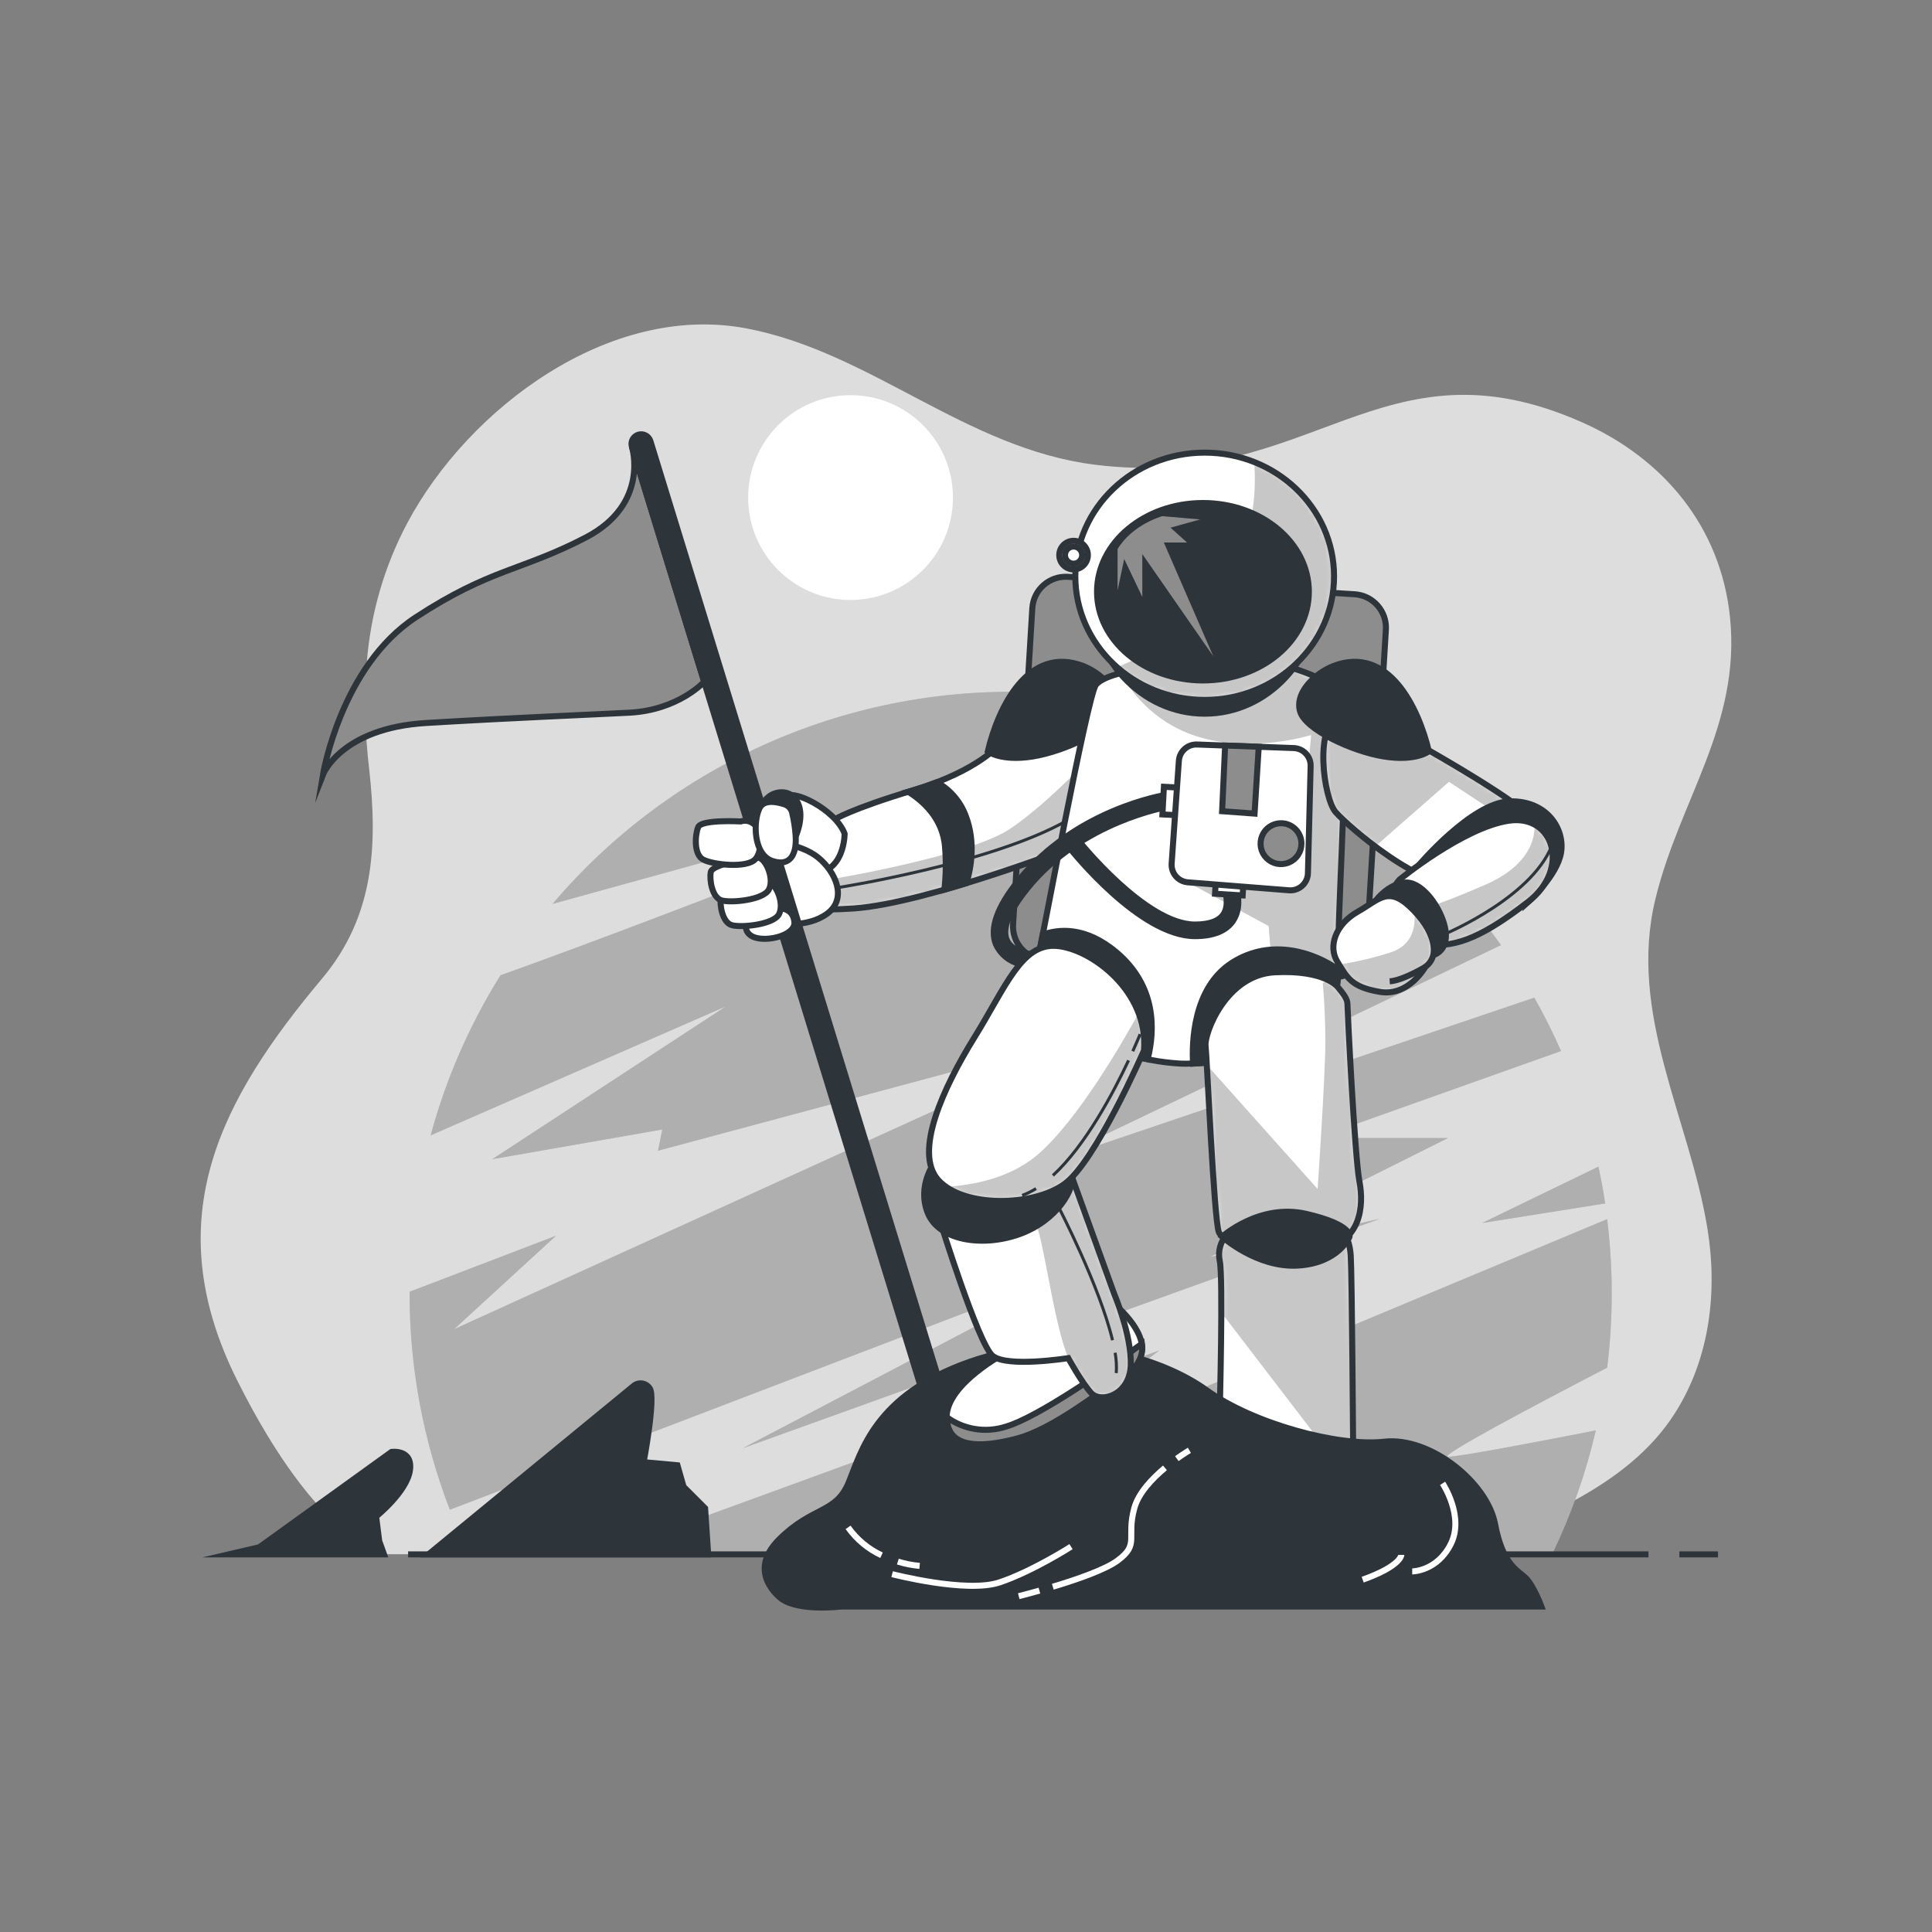<svg width="320" height="320" viewBox="0 0 320 320" fill="none" xmlns="http://www.w3.org/2000/svg">
<rect x="0" y="0" width="320" height="320" fill="#808080" stroke="none"/>
<path d="M60.761 109.683C61.388 101.625 63.666 93.782 67.456 86.643C77.612 67.578 100.998 50.125 123.584 54.387C144.217 58.278 159.929 74.298 181.363 76.973C217.203 81.453 228.723 55.213 262.003 69.933C275.564 75.93 284.998 87.296 286.54 102.221C288.377 120.045 278.124 132.544 274.169 148.973C269.606 167.917 279.782 185.178 282.784 203.373C284.512 213.875 283.225 224.922 277.44 234.029C269.568 246.432 254.31 251.667 241.523 257.421H63.603C63.603 257.421 52.723 255.501 39.283 228.621C25.843 201.741 36.723 181.901 53.363 162.061C61.945 151.821 62.566 140.173 61.158 127.462C60.446 121.563 60.313 115.608 60.761 109.683Z" fill="#8D8D8D"/>
<path opacity="0.7" d="M60.761 109.683C61.388 101.625 63.666 93.782 67.456 86.643C77.612 67.578 100.998 50.125 123.584 54.387C144.217 58.278 159.929 74.298 181.363 76.973C217.203 81.453 228.723 55.213 262.003 69.933C275.564 75.93 284.998 87.296 286.54 102.221C288.377 120.045 278.124 132.544 274.169 148.973C269.606 167.917 279.782 185.178 282.784 203.373C284.512 213.875 283.225 224.922 277.44 234.029C269.568 246.432 254.31 251.667 241.523 257.421H63.603C63.603 257.421 52.723 255.501 39.283 228.621C25.843 201.741 36.723 181.901 53.363 162.061C61.945 151.821 62.566 140.173 61.158 127.462C60.446 121.563 60.313 115.608 60.761 109.683Z" fill="white"/>
<path d="M265.869 199.328C265.562 197.274 265.184 195.238 264.755 193.229L245.491 202.566L265.869 199.328Z" fill="#8D8D8D"/>
<path d="M170.643 127.859C170.643 127.859 113.683 150.541 82.893 161.542C77.761 169.765 73.865 178.697 71.328 188.051L120.237 166.682L81.536 192L109.696 187.078L108.992 190.592L184.96 170.202L75.206 220.16L92.09 204.678L67.84 213.958V214.15C67.825 226.428 70.086 238.601 74.509 250.054L182.138 208.902L123.027 239.866L228.576 201.862L200.416 208.198L239.827 188.493H218.048L258.56 174.08C257.224 171.051 255.748 168.105 254.131 165.242L173.011 192.717L248.608 156.538C239.831 144.164 228.342 133.96 215.019 126.705C201.695 119.451 186.89 115.337 171.734 114.679C156.578 114.02 141.471 116.835 127.569 122.907C113.667 128.98 101.337 138.149 91.52 149.715L170.643 127.859Z" fill="#8D8D8D"/>
<path d="M239.865 241.28C238.073 241.28 254.208 232.742 266.195 226.528C267.206 218.359 267.206 210.096 266.195 201.926L165.273 244.083L192 223.68L99.519 257.453H257.075C260.242 250.898 262.672 244.012 264.32 236.922C255.852 238.579 241.811 241.28 239.865 241.28Z" fill="#8D8D8D"/>
<g opacity="0.3">
<path d="M265.869 199.328C265.562 197.274 265.184 195.238 264.755 193.229L245.491 202.566L265.869 199.328Z" fill="white"/>
<path d="M170.643 127.859C170.643 127.859 113.683 150.541 82.893 161.542C77.761 169.765 73.865 178.697 71.328 188.051L120.237 166.682L81.536 192L109.696 187.078L108.992 190.592L184.96 170.202L75.206 220.16L92.09 204.678L67.84 213.958V214.15C67.825 226.428 70.086 238.601 74.509 250.054L182.138 208.902L123.027 239.866L228.576 201.862L200.416 208.198L239.827 188.493H218.048L258.56 174.08C257.224 171.051 255.748 168.105 254.131 165.242L173.011 192.717L248.608 156.538C239.831 144.164 228.342 133.96 215.019 126.705C201.695 119.451 186.89 115.337 171.734 114.679C156.578 114.02 141.471 116.835 127.569 122.907C113.667 128.98 101.337 138.149 91.52 149.715L170.643 127.859Z" fill="white"/>
<path d="M239.865 241.28C238.073 241.28 254.208 232.742 266.195 226.528C267.206 218.359 267.206 210.096 266.195 201.926L165.273 244.083L192 223.68L99.519 257.453H257.075C260.242 250.898 262.672 244.012 264.32 236.922C255.852 238.579 241.811 241.28 239.865 241.28Z" fill="white"/>
</g>
<path d="M140.877 99.373C150.244 99.373 157.837 91.779 157.837 82.413C157.837 73.046 150.244 65.453 140.877 65.453C131.51 65.453 123.917 73.046 123.917 82.413C123.917 91.779 131.51 99.373 140.877 99.373Z" fill="white"/>
<path d="M278.156 257.453H284.556" stroke="#2E353A" stroke-miterlimit="10"/>
<path d="M67.597 257.453H273.037" stroke="#2E353A" stroke-miterlimit="10"/>
<path d="M70.957 257.453L105.063 229.453C105.262 229.312 105.488 229.213 105.727 229.162C105.966 229.112 106.213 229.11 106.453 229.158C106.692 229.206 106.92 229.302 107.121 229.441C107.322 229.58 107.493 229.758 107.623 229.965C108.64 231.488 106.605 242.182 106.605 242.182L112.205 242.694L113.223 246.253L116.787 249.818L117.293 257.453H70.957Z" fill="#2E353A" stroke="#2E353A" stroke-miterlimit="10"/>
<path d="M42.95 256.269L64.845 240.486C64.845 240.486 68.409 239.981 67.897 243.539C67.385 247.098 62.297 251.181 62.297 251.181L62.809 255.251L63.603 257.453H37.862L42.95 256.269Z" fill="#2E353A" stroke="#2E353A" stroke-miterlimit="10"/>
<path d="M224.344 98.425L176.861 95.538C173.802 95.352 171.171 97.681 170.985 100.739L167.8 153.116C167.614 156.175 169.943 158.806 173.002 158.992L220.486 161.879C223.544 162.065 226.175 159.736 226.361 156.678L229.546 104.301C229.732 101.242 227.403 98.611 224.344 98.425Z" fill="#8D8D8D" stroke="#2E353A" stroke-miterlimit="10"/>
<path d="M165.709 123.162C165.709 123.162 162.081 127.642 151.418 130.842C140.756 134.042 138.189 135.75 138.189 135.75C138.189 135.75 132.001 137.882 129.869 143.213C127.738 148.544 129.018 151.322 141.389 150.47C153.761 149.619 179.361 139.59 179.361 139.59C179.361 139.59 184.058 131.053 182.99 123.802C181.921 116.55 167.841 120.173 165.709 123.162Z" fill="white"/>
<mask id="mask0_393_4476" style="mask-type:luminance" maskUnits="userSpaceOnUse" x="129" y="119" width="55" height="32">
<path d="M165.709 123.162C165.709 123.162 162.081 127.642 151.418 130.842C140.756 134.042 138.189 135.75 138.189 135.75C138.189 135.75 132.001 137.882 129.869 143.213C127.738 148.544 129.018 151.322 141.389 150.47C153.761 149.619 179.361 139.59 179.361 139.59C179.361 139.59 184.058 131.053 182.99 123.802C181.921 116.55 167.841 120.173 165.709 123.162Z" fill="white"/>
</mask>
<g mask="url(#mask0_393_4476)">
<g style="mix-blend-mode:multiply" opacity="0.49">
<path d="M137.172 145.709C137.172 145.709 137.421 148.147 137.645 150.617C138.765 150.617 140.001 150.566 141.389 150.47C153.761 149.613 179.361 139.59 179.361 139.59C181.181 136.115 182.407 132.36 182.989 128.48L181.549 124.371C181.549 124.371 174.292 132.48 167.469 137.171C160.647 141.862 137.172 145.709 137.172 145.709Z" fill="#8D8D8D"/>
</g>
</g>
<path d="M165.709 123.162C165.709 123.162 162.081 127.642 151.418 130.842C140.756 134.042 138.189 135.75 138.189 135.75C138.189 135.75 132.001 137.882 129.869 143.213C127.738 148.544 129.018 151.322 141.389 150.47C153.761 149.619 179.361 139.59 179.361 139.59C179.361 139.59 184.058 131.053 182.99 123.802C181.921 116.55 167.841 120.173 165.709 123.162Z" stroke="#2E353A" stroke-miterlimit="10"/>
<path d="M138.631 147.04C138.631 147.04 164.109 143.085 176.724 135.91" stroke="#2E353A" stroke-width="0.5" stroke-miterlimit="10"/>
<path d="M160.071 146.278C160.826 143.808 161.632 139.462 159.949 135.11C159.065 132.754 157.373 130.788 155.175 129.562C154.029 130.003 152.781 130.432 151.418 130.842L150.426 131.142C152.666 132.518 156.243 135.482 156.538 140.442C156.721 142.746 156.68 145.063 156.416 147.36C157.639 147.008 158.861 146.65 160.071 146.278Z" fill="#2E353A" stroke="#2E353A" stroke-miterlimit="10"/>
<path d="M183.041 112.691C181.995 111.662 180.755 110.85 179.393 110.304C170.234 106.822 165.313 117.286 163.61 124.442C163.61 124.442 165.742 126.15 171.073 125.293C176.404 124.435 184.084 120.813 184.942 117.824C185.441 115.962 184.455 114.125 183.041 112.691Z" fill="#2E353A" stroke="#2E353A" stroke-miterlimit="10"/>
<path d="M139.898 138.093C139.898 138.093 139.898 143.002 136.481 144.282C133.063 145.562 129.87 143.213 129.87 143.213C129.87 143.213 129.23 133.83 130.081 132.122C130.932 130.413 138.401 134.042 139.898 138.093Z" fill="white" stroke="#2E353A" stroke-miterlimit="10"/>
<path d="M188.686 110.867C188.686 110.867 182.926 111.661 181.518 113.427C180.11 115.194 172.359 157.229 171.962 158.426C171.566 159.622 173.153 163.405 178.132 168.781C183.111 174.157 189.281 175.75 195.252 176.147C201.223 176.544 215.361 173.587 218.746 170.387C222.132 167.187 221.735 158.835 221.735 154.259C221.735 149.683 223.527 118.221 222.331 115.437C221.134 112.653 213.37 110.259 212.18 110.259C210.99 110.259 190.081 110.669 188.686 110.867Z" fill="white"/>
<mask id="mask1_393_4476" style="mask-type:luminance" maskUnits="userSpaceOnUse" x="171" y="110" width="52" height="67">
<path d="M188.686 110.867C188.686 110.867 182.926 111.661 181.518 113.427C180.11 115.194 172.359 157.229 171.962 158.426C171.566 159.622 173.153 163.405 178.132 168.781C183.111 174.157 189.281 175.75 195.252 176.147C201.223 176.544 215.361 173.587 218.746 170.387C222.132 167.187 221.735 158.835 221.735 154.259C221.735 149.683 223.527 118.221 222.331 115.437C221.134 112.653 213.37 110.259 212.18 110.259C210.99 110.259 190.081 110.669 188.686 110.867Z" fill="white"/>
</mask>
<g mask="url(#mask1_393_4476)">
<g style="mix-blend-mode:multiply" opacity="0.49">
<path d="M221.736 154.272C221.736 149.69 223.528 118.234 222.331 115.443C221.134 112.653 213.371 110.272 212.181 110.272C210.99 110.272 190.075 110.669 188.686 110.867C187.637 111.026 186.596 111.239 185.569 111.507C188.129 115.987 193.736 122.541 204.59 123.098C208.828 123.365 213.08 122.91 217.166 121.754L214.83 147.84L196.731 146.138L210.133 153.389L210.99 164.48L220.654 167.136C221.953 163.2 221.736 157.69 221.736 154.272Z" fill="#8D8D8D"/>
</g>
</g>
<path d="M188.686 110.867C188.686 110.867 182.926 111.661 181.518 113.427C180.11 115.194 172.359 157.229 171.962 158.426C171.566 159.622 173.153 163.405 178.132 168.781C183.111 174.157 189.281 175.75 195.252 176.147C201.223 176.544 215.361 173.587 218.746 170.387C222.132 167.187 221.735 158.835 221.735 154.259C221.735 149.683 223.527 118.221 222.331 115.437C221.134 112.653 213.37 110.259 212.18 110.259C210.99 110.259 190.081 110.669 188.686 110.867Z" stroke="#2E353A" stroke-miterlimit="10"/>
<path d="M197.921 155.053C188.813 155.053 177.588 140.973 177.114 140.397L178.618 139.206C178.733 139.347 189.741 153.133 197.921 153.133C200.295 153.133 201.882 152.563 202.637 151.437C203.789 149.722 202.759 147.078 202.746 147.053L204.525 146.323C204.583 146.47 205.965 149.926 204.231 152.512C203.098 154.195 200.961 155.053 197.921 155.053Z" fill="#2E353A" stroke="#2E353A" stroke-miterlimit="10"/>
<path d="M168.838 159.654C169.395 159.162 170.118 158.528 170.758 158.035C170.246 157.971 167.494 157.562 166.726 155.635C165.958 153.709 167.162 150.88 170.112 147.2C179.117 135.987 193.466 133.626 193.613 133.606L193.325 131.616C192.685 131.712 178.125 134.099 168.64 145.914C165.139 150.272 163.904 153.805 164.96 156.416C165.328 157.208 165.866 157.91 166.536 158.47C167.207 159.03 167.993 159.434 168.838 159.654Z" fill="#2E353A" stroke="#2E353A" stroke-miterlimit="10"/>
<path d="M195.766 130.478L192.781 130.317L192.535 134.893L195.52 135.054L195.766 130.478Z" fill="white" stroke="#2E353A" stroke-miterlimit="10"/>
<path d="M201.429 145.05L201.249 148.033L205.823 148.31L206.003 145.327L201.429 145.05Z" fill="white" stroke="#2E353A" stroke-miterlimit="10"/>
<path d="M195.258 126.01L194.061 143.04C194.01 143.803 194.261 144.556 194.761 145.136C195.26 145.716 195.967 146.075 196.73 146.138L213.504 147.462C213.898 147.493 214.293 147.443 214.666 147.316C215.039 147.189 215.383 146.987 215.675 146.723C215.968 146.459 216.204 146.138 216.369 145.78C216.534 145.422 216.624 145.034 216.634 144.64L217.082 126.874C217.101 126.11 216.818 125.37 216.294 124.814C215.771 124.258 215.049 123.931 214.285 123.904L198.285 123.315C197.529 123.28 196.788 123.542 196.223 124.046C195.657 124.549 195.311 125.254 195.258 126.01Z" fill="white" stroke="#2E353A" stroke-miterlimit="10"/>
<path d="M202.919 123.482L202.42 134.362L207.796 134.758L208.487 123.686L202.919 123.482Z" fill="#8D8D8D" stroke="#2E353A" stroke-miterlimit="10"/>
<path d="M215.559 139.738C215.559 140.407 215.361 141.062 214.988 141.619C214.616 142.176 214.087 142.61 213.468 142.866C212.849 143.122 212.168 143.189 211.511 143.058C210.854 142.926 210.251 142.603 209.777 142.129C209.304 141.655 208.982 141.051 208.852 140.394C208.722 139.737 208.79 139.056 209.048 138.437C209.305 137.819 209.74 137.291 210.297 136.919C210.855 136.548 211.51 136.351 212.18 136.352C212.624 136.352 213.064 136.44 213.475 136.61C213.885 136.78 214.258 137.029 214.572 137.344C214.886 137.658 215.134 138.032 215.304 138.442C215.473 138.853 215.56 139.293 215.559 139.738Z" fill="#8D8D8D" stroke="#2E353A" stroke-miterlimit="10"/>
<path d="M128.909 152.922C128.909 152.922 133.709 153.773 137.018 151.322C140.327 148.87 138.509 144.493 135.521 142.042C132.532 139.59 126.458 138.842 124.001 140.013C121.543 141.184 122.829 145.773 123.578 148.23C124.327 150.688 125.601 152.493 128.909 152.922Z" fill="white" stroke="#2E353A" stroke-miterlimit="10"/>
<path d="M104.666 73.997C104.666 73.997 107.68 83.482 97.018 89.03C86.356 94.579 81.229 94.15 68.858 102.253C56.487 110.355 53.498 128.282 53.498 128.282C53.498 128.282 56.48 120.602 70.56 119.75C84.64 118.899 98.72 118.336 104.269 118.042C112.378 117.613 116.64 112.922 116.64 112.922L104.666 73.997Z" fill="#8D8D8D" stroke="#2E353A" stroke-miterlimit="10"/>
<path d="M153.082 231.571L104.666 73.997C104.604 73.796 104.582 73.585 104.602 73.376C104.622 73.166 104.683 72.963 104.781 72.777C104.88 72.592 105.015 72.427 105.177 72.294C105.34 72.161 105.527 72.061 105.728 72C106.133 71.878 106.57 71.92 106.944 72.118C107.318 72.315 107.598 72.653 107.725 73.056L156.16 230.643L153.082 231.571Z" fill="#2E353A" stroke="#2E353A" stroke-miterlimit="10"/>
<path d="M123.578 152.922C123.578 152.922 123.041 154.842 125.39 155.373C127.738 155.904 131.79 154.733 131.578 152.71C131.367 150.688 129.761 150.253 128.058 150.47C126.356 150.688 123.578 151.962 123.578 152.922Z" fill="white" stroke="#2E353A" stroke-miterlimit="10"/>
<path d="M125.6 146.31C125.6 146.31 119.655 147.245 119.405 148.525C119.155 149.805 119.623 152.787 121.21 153.235C122.797 153.683 128.051 153.158 128.999 151.462C129.946 149.766 128.64 146.528 127.418 146.176C127.125 146.057 126.809 146.007 126.493 146.03C126.178 146.053 125.872 146.149 125.6 146.31Z" fill="white" stroke="#2E353A" stroke-miterlimit="10"/>
<path d="M123.93 142.214C123.93 142.214 117.978 143.149 117.728 144.435C117.479 145.722 117.946 148.691 119.539 149.139C121.133 149.587 126.375 149.069 127.328 147.373C128.282 145.677 126.963 142.438 125.747 142.086C125.455 141.966 125.139 141.916 124.824 141.938C124.508 141.96 124.203 142.055 123.93 142.214Z" fill="white" stroke="#2E353A" stroke-miterlimit="10"/>
<path d="M122.682 136.058C122.682 136.058 116.174 135.686 115.642 136.992C115.111 138.298 114.894 141.542 116.474 142.381C118.055 143.219 123.726 143.872 125.121 142.291C126.516 140.71 125.87 136.992 124.66 136.339C124.375 136.141 124.048 136.012 123.705 135.963C123.361 135.915 123.011 135.947 122.682 136.058Z" fill="white" stroke="#2E353A" stroke-miterlimit="10"/>
<path d="M131.706 138.72C131.706 138.72 133.306 135.45 132.161 133.011C131.015 130.573 128.506 131.091 127.444 131.866C126.758 132.387 126.202 133.059 125.818 133.83C125.818 133.83 128.506 133.773 129.658 134.912C130.81 136.051 131.706 138.72 131.706 138.72Z" fill="#2E353A" stroke="#2E353A" stroke-miterlimit="10"/>
<path d="M131.201 134.592C131.122 134.273 130.963 133.98 130.739 133.74C130.515 133.501 130.233 133.322 129.921 133.222C128.641 132.806 126.529 132.371 125.806 133.862C124.737 135.994 124.737 141.542 127.937 142.605C131.137 143.667 131.988 141.114 131.777 138.342C131.685 137.079 131.492 135.825 131.201 134.592Z" fill="white" stroke="#2E353A" stroke-miterlimit="10"/>
<path d="M221.677 160.602C217.837 157.875 210.701 155.264 204.109 159.43C197.517 163.597 197.415 172.902 197.607 176.179C204.333 175.878 215.751 173.216 218.727 170.419C220.852 168.416 221.492 164.429 221.677 160.602Z" fill="#2E353A" stroke="#2E353A" stroke-miterlimit="10"/>
<path d="M203.22 204.442C202.687 205.025 202.3 205.726 202.092 206.489C201.883 207.251 201.86 208.052 202.023 208.826C202.618 211.386 202.023 233.907 202.023 233.907C202.023 233.907 202.222 239.283 211.578 240.678C220.935 242.074 224.122 239.482 224.122 239.482C224.122 239.482 223.924 211.213 223.726 208.026C223.63 206.165 223.008 204.37 221.934 202.848L203.22 204.442Z" fill="white"/>
<mask id="mask2_393_4476" style="mask-type:luminance" maskUnits="userSpaceOnUse" x="201" y="202" width="24" height="40">
<path d="M203.22 204.442C202.687 205.025 202.3 205.726 202.092 206.489C201.883 207.251 201.86 208.052 202.023 208.826C202.618 211.386 202.023 233.907 202.023 233.907C202.023 233.907 202.222 239.283 211.578 240.678C220.935 242.074 224.122 239.482 224.122 239.482C224.122 239.482 223.924 211.213 223.726 208.026C223.63 206.165 223.008 204.37 221.934 202.848L203.22 204.442Z" fill="white"/>
</mask>
<g mask="url(#mask2_393_4476)">
<g style="mix-blend-mode:multiply" opacity="0.49">
<path d="M221.934 202.88L203.22 204.474C202.687 205.057 202.3 205.758 202.092 206.521C201.883 207.283 201.86 208.084 202.023 208.858C202.241 209.786 202.298 213.286 202.286 217.389L220.263 240.851C223.028 240.397 224.103 239.514 224.103 239.514C224.103 239.514 223.905 211.245 223.706 208.058C223.616 206.199 223.001 204.404 221.934 202.88Z" fill="#8D8D8D"/>
</g>
</g>
<path d="M203.22 204.442C202.687 205.025 202.3 205.726 202.092 206.489C201.883 207.251 201.86 208.052 202.023 208.826C202.618 211.386 202.023 233.907 202.023 233.907C202.023 233.907 202.222 239.283 211.578 240.678C220.935 242.074 224.122 239.482 224.122 239.482C224.122 239.482 223.924 211.213 223.726 208.026C223.63 206.165 223.008 204.37 221.934 202.848L203.22 204.442Z" stroke="#2E353A" stroke-miterlimit="10"/>
<path d="M221.537 163.43C221.537 163.43 219.348 160.64 211.201 161.037C203.054 161.434 199.457 171.194 199.681 173.197C199.905 175.2 201.07 201.869 201.87 204.058C202.67 206.246 211.822 208.237 218.593 207.046C225.364 205.856 225.959 199.878 225.166 195.693C224.372 191.507 223.175 167.027 223.175 166.253C223.175 165.478 222.529 164.621 221.537 163.43Z" fill="white"/>
<mask id="mask3_393_4476" style="mask-type:luminance" maskUnits="userSpaceOnUse" x="199" y="160" width="27" height="48">
<path d="M221.537 163.43C221.537 163.43 219.348 160.64 211.201 161.037C203.054 161.434 199.457 171.194 199.681 173.197C199.905 175.2 201.07 201.869 201.87 204.058C202.67 206.246 211.822 208.237 218.593 207.046C225.364 205.856 225.959 199.878 225.166 195.693C224.372 191.507 223.175 167.027 223.175 166.253C223.175 165.478 222.529 164.621 221.537 163.43Z" fill="white"/>
</mask>
<g mask="url(#mask3_393_4476)">
<g style="mix-blend-mode:multiply" opacity="0.49">
<path d="M225.12 195.68C224.32 191.501 223.13 167.014 223.13 166.24C223.13 165.466 222.528 164.646 221.536 163.456C221.114 163.011 220.61 162.653 220.052 162.4L219.092 162.797C219.092 162.797 219.52 167.066 219.52 172.614C219.52 178.163 218.24 196.934 218.24 196.934L200.32 176.877L200.135 182.054C200.608 190.688 201.3 202.637 201.824 204.07C202.618 206.259 211.776 208.25 218.548 207.059C225.319 205.869 225.92 199.866 225.12 195.68Z" fill="#8D8D8D"/>
</g>
</g>
<path d="M221.537 163.43C221.537 163.43 219.348 160.64 211.201 161.037C203.054 161.434 199.457 171.194 199.681 173.197C199.905 175.2 201.07 201.869 201.87 204.058C202.67 206.246 211.822 208.237 218.593 207.046C225.364 205.856 225.959 199.878 225.166 195.693C224.372 191.507 223.175 167.027 223.175 166.253C223.175 165.478 222.529 164.621 221.537 163.43Z" stroke="#2E353A" stroke-miterlimit="10"/>
<path d="M202.42 204.838C202.42 204.838 208.18 210.016 214.964 209.619C221.748 209.222 223.527 204.838 223.527 204.838C223.527 204.838 224.122 202.848 216.359 201.056C208.596 199.264 202.42 204.838 202.42 204.838Z" fill="#2E353A" stroke="#2E353A" stroke-miterlimit="10"/>
<path d="M199.533 118.208C210.007 118.208 218.497 109.039 218.497 97.728C218.497 86.417 210.007 77.248 199.533 77.248C189.06 77.248 180.57 86.417 180.57 97.728C180.57 109.039 189.06 118.208 199.533 118.208Z" fill="#2E353A" stroke="#2E353A" stroke-miterlimit="10"/>
<path d="M199.534 115.93C211.368 115.93 220.961 106.76 220.961 95.45C220.961 84.139 211.368 74.97 199.534 74.97C187.7 74.97 178.106 84.139 178.106 95.45C178.106 106.76 187.7 115.93 199.534 115.93Z" fill="white"/>
<mask id="mask4_393_4476" style="mask-type:luminance" maskUnits="userSpaceOnUse" x="178" y="74" width="43" height="42">
<path d="M199.534 115.93C211.368 115.93 220.961 106.76 220.961 95.45C220.961 84.139 211.368 74.97 199.534 74.97C187.7 74.97 178.106 84.139 178.106 95.45C178.106 106.76 187.7 115.93 199.534 115.93Z" fill="white"/>
</mask>
<g mask="url(#mask4_393_4476)">
<g style="mix-blend-mode:multiply" opacity="0.49">
<path d="M207.732 76.531C208.462 85.926 206.119 101.722 185.019 110.515C189.036 114.028 194.197 115.953 199.534 115.93C211.367 115.93 220.961 106.765 220.961 95.45C220.961 86.918 215.495 79.603 207.732 76.531Z" fill="#8D8D8D"/>
</g>
</g>
<path d="M199.534 115.93C211.368 115.93 220.961 106.76 220.961 95.45C220.961 84.139 211.368 74.97 199.534 74.97C187.7 74.97 178.106 84.139 178.106 95.45C178.106 106.76 187.7 115.93 199.534 115.93Z" stroke="#2E353A" stroke-miterlimit="10"/>
<path d="M177.818 94.31C179.126 94.31 180.186 93.25 180.186 91.942C180.186 90.635 179.126 89.574 177.818 89.574C176.51 89.574 175.45 90.635 175.45 91.942C175.45 93.25 176.51 94.31 177.818 94.31Z" fill="white" stroke="#2E353A" stroke-miterlimit="10"/>
<path d="M177.818 93.363C178.603 93.363 179.239 92.727 179.239 91.942C179.239 91.158 178.603 90.522 177.818 90.522C177.034 90.522 176.397 91.158 176.397 91.942C176.397 92.727 177.034 93.363 177.818 93.363Z" fill="white" stroke="#2E353A" stroke-miterlimit="10"/>
<path d="M199.246 112.704C208.934 112.704 216.788 106.125 216.788 98.01C216.788 89.894 208.934 83.315 199.246 83.315C189.557 83.315 181.703 89.894 181.703 98.01C181.703 106.125 189.557 112.704 199.246 112.704Z" fill="#2E353A" stroke="#2E353A" stroke-miterlimit="10"/>
<path d="M185.107 90.95V97.779L186.202 92.589L189.203 98.874V91.77L200.96 108.704L192.768 89.856H196.608L193.875 87.398L198.791 86.035L192.512 85.491C192.512 85.491 187.565 86.854 185.107 90.95Z" fill="#8D8D8D"/>
<path d="M235.149 123.43L235.668 123.725C238.394 125.261 251.028 132.486 254.061 135.77C257.428 139.456 249.581 144.909 242.842 146.509C236.103 148.109 223.13 136.736 221.204 134.49C219.277 132.243 217.517 120.224 222.004 117.984C226.49 115.744 235.149 123.43 235.149 123.43Z" fill="white"/>
<mask id="mask5_393_4476" style="mask-type:luminance" maskUnits="userSpaceOnUse" x="219" y="117" width="36" height="30">
<path d="M235.149 123.43L235.668 123.725C238.394 125.261 251.028 132.486 254.061 135.77C257.428 139.456 249.581 144.909 242.842 146.509C236.103 148.109 223.13 136.736 221.204 134.49C219.277 132.243 217.517 120.224 222.004 117.984C226.49 115.744 235.149 123.43 235.149 123.43Z" fill="white"/>
</mask>
<g mask="url(#mask5_393_4476)">
<g style="mix-blend-mode:multiply" opacity="0.49">
<path d="M254.08 135.77C251.079 132.486 238.413 125.261 235.687 123.725L235.168 123.43C235.168 123.43 226.509 115.75 222.023 117.984C217.536 120.218 219.303 132.25 221.223 134.49C223.247 136.573 225.443 138.48 227.789 140.192L240 129.491L254.541 139.091C254.82 138.559 254.925 137.952 254.843 137.357C254.76 136.761 254.494 136.206 254.08 135.77Z" fill="#8D8D8D"/>
</g>
</g>
<path d="M235.149 123.43L235.668 123.725C238.394 125.261 251.028 132.486 254.061 135.77C257.428 139.456 249.581 144.909 242.842 146.509C236.103 148.109 223.13 136.736 221.204 134.49C219.277 132.243 217.517 120.224 222.004 117.984C226.49 115.744 235.149 123.43 235.149 123.43Z" stroke="#2E353A" stroke-miterlimit="10"/>
<path d="M217.229 112.691C218.276 111.663 219.516 110.852 220.877 110.304C230.042 106.822 234.957 117.286 236.666 124.442C236.666 124.442 234.528 126.15 229.197 125.293C223.866 124.435 216.186 120.813 215.328 117.824C214.797 115.962 215.783 114.125 217.229 112.691Z" fill="#2E353A" stroke="#2E353A" stroke-miterlimit="10"/>
<path d="M234.989 143.302C234.989 143.302 243.802 132.89 250.055 132.73C256.308 132.57 259.2 137.376 258.56 141.222C257.92 145.069 253.114 149.395 253.114 149.395C253.114 149.395 256.48 137.875 251.508 137.875C246.535 137.875 234.989 143.302 234.989 143.302Z" fill="#2E353A" stroke="#2E353A" stroke-miterlimit="10"/>
<path d="M231.783 145.709C231.783 145.709 242.362 137.056 249.895 135.936C257.428 134.816 260.135 143.949 253.095 149.376C246.055 154.803 241.389 157.056 236.423 156.416C231.456 155.776 227.456 150.842 231.783 145.709Z" fill="white"/>
<mask id="mask6_393_4476" style="mask-type:luminance" maskUnits="userSpaceOnUse" x="229" y="135" width="29" height="22">
<path d="M231.783 145.709C231.783 145.709 242.362 137.056 249.895 135.936C257.428 134.816 260.135 143.949 253.095 149.376C246.055 154.803 241.389 157.056 236.423 156.416C231.456 155.776 227.456 150.842 231.783 145.709Z" fill="white"/>
</mask>
<g mask="url(#mask6_393_4476)">
<g style="mix-blend-mode:multiply" opacity="0.49">
<path d="M254.163 136.563C254.272 138.426 253.715 143.194 245.971 146.56C236.16 150.829 234.189 150.842 234.189 150.842C234.48 152.426 234.208 154.063 233.421 155.469C234.354 155.979 235.374 156.311 236.429 156.448C241.395 157.088 246.029 154.848 253.101 149.408C258.56 145.165 258.151 138.714 254.163 136.563Z" fill="#8D8D8D"/>
</g>
</g>
<path d="M231.783 145.709C231.783 145.709 242.362 137.056 249.895 135.936C257.428 134.816 260.135 143.949 253.095 149.376C246.055 154.803 241.389 157.056 236.423 156.416C231.456 155.776 227.456 150.842 231.783 145.709Z" stroke="#2E353A" stroke-miterlimit="10"/>
<path d="M239.303 154.707C239.303 154.707 254.663 148.307 257.357 139.123" stroke="#2E353A" stroke-width="0.5" stroke-miterlimit="10"/>
<path d="M227.937 149.075C227.937 149.075 229.857 146.515 232.583 146.189C235.309 145.862 238.196 149.715 239.156 152.922C240.116 156.128 238.836 157.728 237.389 158.208C235.943 158.688 227.937 149.075 227.937 149.075Z" fill="#2E353A" stroke="#2E353A" stroke-miterlimit="10"/>
<path d="M237.389 158.208C237.389 158.208 238.356 155.168 234.189 150.842C230.023 146.515 228.577 148.922 224.89 151.002C221.204 153.082 219.924 156.762 221.524 159.322C223.124 161.882 223.77 163.488 228.564 164.288C233.357 165.088 236.097 160.122 236.097 160.122C236.741 159.657 237.199 158.979 237.389 158.208Z" fill="white"/>
<mask id="mask7_393_4476" style="mask-type:luminance" maskUnits="userSpaceOnUse" x="220" y="148" width="18" height="17">
<path d="M237.389 158.208C237.389 158.208 238.356 155.168 234.189 150.842C230.023 146.515 228.577 148.922 224.89 151.002C221.204 153.082 219.924 156.762 221.524 159.322C223.124 161.882 223.77 163.488 228.564 164.288C233.357 165.088 236.097 160.122 236.097 160.122C236.741 159.657 237.199 158.979 237.389 158.208Z" fill="white"/>
</mask>
<g mask="url(#mask7_393_4476)">
<g style="mix-blend-mode:multiply" opacity="0.49">
<path d="M230.612 157.651C227.735 158.604 224.783 159.308 221.786 159.757C223.213 162.074 224.039 163.546 228.577 164.301C233.383 165.101 236.109 160.134 236.109 160.134C236.75 159.666 237.204 158.986 237.389 158.214C237.389 158.214 238.356 155.174 234.189 150.848C234.189 150.842 235.309 155.949 230.612 157.651Z" fill="#8D8D8D"/>
</g>
</g>
<path d="M237.389 158.208C237.389 158.208 238.356 155.168 234.189 150.842C230.023 146.515 228.577 148.922 224.89 151.002C221.204 153.082 219.924 156.762 221.524 159.322C223.124 161.882 223.77 163.488 228.564 164.288C233.357 165.088 236.097 160.122 236.097 160.122C236.741 159.657 237.199 158.979 237.389 158.208Z" stroke="#2E353A" stroke-miterlimit="10"/>
<path d="M236.11 160.134C236.11 160.134 232.423 162.381 230.177 162.541Z" fill="white"/>
<path d="M236.11 160.134C236.11 160.134 232.423 162.381 230.177 162.541" stroke="#2E353A" stroke-miterlimit="10"/>
<path d="M129.441 264.813C129.441 264.813 123.47 260.55 129.018 255.002C134.567 249.453 138.401 250.733 140.538 245.613C142.676 240.493 144.801 231.11 160.59 225.562C176.378 220.013 192.161 224.71 199.841 230.253C207.521 235.795 221.601 239.642 229.281 238.79C236.961 237.939 246.35 245.613 247.63 252.442C248.91 259.27 251.47 260.122 252.75 261.402C254.03 262.682 255.31 266.093 255.31 266.093H139.258C139.258 266.093 132.43 266.95 129.441 264.813Z" fill="#2E353A" stroke="#2E353A" stroke-miterlimit="10"/>
<path d="M238.938 245.69C238.938 245.69 242.586 251.155 240.307 255.718C238.029 260.282 233.907 260.275 233.907 260.275" stroke="white" stroke-miterlimit="10"/>
<path d="M232.103 257.542C232.103 257.542 232.103 259.36 225.703 261.645" stroke="white" stroke-miterlimit="10"/>
<path d="M172.16 263.456C170.144 264.026 168.736 264.378 168.736 264.378" stroke="white" stroke-miterlimit="10"/>
<path d="M192.954 243.123C190.842 244.89 188.564 247.283 187.879 249.792C186.516 254.803 188.794 255.718 185.146 258.451C183.117 259.974 178.273 261.651 174.375 262.81" stroke="white" stroke-miterlimit="10"/>
<path d="M196.999 240.218C196.999 240.218 196.129 240.73 194.919 241.594" stroke="white" stroke-miterlimit="10"/>
<path d="M177.396 256.173C177.396 256.173 170.996 260.275 165.543 262.099C160.09 263.923 147.764 260.73 147.764 260.73" stroke="white" stroke-miterlimit="10"/>
<path d="M146.01 257.6C143.794 256.565 141.885 254.972 140.468 252.979" stroke="white" stroke-miterlimit="10"/>
<path d="M152.321 259.36C151.096 259.251 149.886 259.013 148.711 258.65" stroke="white" stroke-miterlimit="10"/>
<path d="M184.909 157.722C179.744 153.376 175.277 153.882 172.711 154.81C172.301 156.909 172.026 158.253 171.962 158.451C171.559 159.648 173.152 163.43 178.132 168.806C181.314 172.229 185.496 174.558 190.08 175.462C191.316 170.656 191.565 163.328 184.909 157.722Z" fill="#2E353A" stroke="#2E353A" stroke-miterlimit="10"/>
<path d="M166.4 224.153C166.4 224.153 157.024 229.12 156.8 234.509C156.576 239.898 162.176 239.885 168.32 238.291C174.464 236.697 182.452 230.125 183.847 229.53C185.242 228.934 190.016 226.144 189.024 222.163C188.032 218.182 182.624 214.4 182.624 214.4L166.4 224.153Z" fill="white" stroke="#2E353A" stroke-miterlimit="10"/>
<path d="M189.146 222.566C183.783 226.451 171.866 234.784 166.586 236.301C164.954 236.824 163.222 236.958 161.529 236.69C159.836 236.422 158.229 235.76 156.839 234.758C156.839 239.878 162.304 239.878 168.359 238.291C174.528 236.698 182.49 230.125 183.885 229.53C185.28 228.934 189.735 226.33 189.146 222.566Z" fill="#8D8D8D" stroke="#2E353A" stroke-miterlimit="10"/>
<path d="M155.636 202.054C155.636 202.054 162.004 222.534 164.391 224.55C166.778 226.566 176.935 224.947 176.935 224.947C176.935 224.947 179.124 228.934 180.717 230.707C182.311 232.48 187.117 231.104 187.29 226.125C187.463 221.146 184.5 214.182 184.5 214.182L177.735 195.462C177.735 195.462 169.767 193.869 162.375 195.462C154.983 197.056 155.636 202.054 155.636 202.054Z" fill="white"/>
<mask id="mask8_393_4476" style="mask-type:luminance" maskUnits="userSpaceOnUse" x="155" y="194" width="33" height="38">
<path d="M155.636 202.054C155.636 202.054 162.004 222.534 164.391 224.55C166.778 226.566 176.935 224.947 176.935 224.947C176.935 224.947 179.124 228.934 180.717 230.707C182.311 232.48 187.117 231.104 187.29 226.125C187.463 221.146 184.5 214.182 184.5 214.182L177.735 195.462C177.735 195.462 169.767 193.869 162.375 195.462C154.983 197.056 155.636 202.054 155.636 202.054Z" fill="white"/>
</mask>
<g mask="url(#mask8_393_4476)">
<g style="mix-blend-mode:multiply" opacity="0.49">
<path d="M187.29 226.144C187.488 221.165 184.5 214.202 184.5 214.202L177.735 195.482C173.51 194.735 169.2 194.593 164.935 195.059C163.324 195.59 161.671 195.982 159.994 196.23C158.702 196.727 157.571 197.568 156.724 198.662C158.42 199.206 160.352 199.782 162.368 200.32C168.768 202.029 170.9 199.469 172.18 204.589C173.46 209.709 174.906 220.141 176.954 224.947C176.954 224.947 179.143 228.934 180.736 230.707C182.33 232.48 187.092 231.123 187.29 226.144Z" fill="#8D8D8D"/>
</g>
</g>
<path d="M155.636 202.054C155.636 202.054 162.004 222.534 164.391 224.55C166.778 226.566 176.935 224.947 176.935 224.947C176.935 224.947 179.124 228.934 180.717 230.707C182.311 232.48 187.117 231.104 187.29 226.125C187.463 221.146 184.5 214.182 184.5 214.182L177.735 195.462C177.735 195.462 169.767 193.869 162.375 195.462C154.983 197.056 155.636 202.054 155.636 202.054Z" stroke="#2E353A" stroke-miterlimit="10"/>
<path d="M184.698 224.058C184.902 225.17 184.964 226.303 184.884 227.43" stroke="#2E353A" stroke-width="0.5" stroke-miterlimit="10"/>
<path d="M175.488 200.224C175.488 200.224 182.125 213.024 184.269 221.984" stroke="#2E353A" stroke-width="0.5" stroke-miterlimit="10"/>
<path d="M154.836 192.499C154.836 192.499 151.853 196.282 153.645 200.858C155.437 205.434 162.605 206.618 168.775 204.442C174.945 202.266 178.33 196.877 177.537 194.093C176.743 191.309 154.836 192.499 154.836 192.499Z" fill="#2E353A" stroke="#2E353A" stroke-miterlimit="10"/>
<path d="M189.479 173.984C189.479 173.984 181.517 192.301 176.339 196.083C171.162 199.866 159.616 200.064 155.437 195.482C151.258 190.899 156.231 180.154 161.408 171.802C166.586 163.45 169.171 156.275 174.944 156.672C180.717 157.069 190.279 164.224 189.479 173.984Z" fill="white"/>
<mask id="mask9_393_4476" style="mask-type:luminance" maskUnits="userSpaceOnUse" x="153" y="156" width="37" height="43">
<path d="M189.479 173.984C189.479 173.984 181.517 192.301 176.339 196.083C171.162 199.866 159.616 200.064 155.437 195.482C151.258 190.899 156.231 180.154 161.408 171.802C166.586 163.45 169.171 156.275 174.944 156.672C180.717 157.069 190.279 164.224 189.479 173.984Z" fill="white"/>
</mask>
<g mask="url(#mask9_393_4476)">
<g style="mix-blend-mode:multiply" opacity="0.49">
<path d="M171.732 191.36C167.252 195.13 161.223 196.294 156.711 196.582C161.613 200 171.623 199.526 176.34 196.083C181.517 192.301 189.479 173.984 189.479 173.984C189.648 171.883 189.344 169.77 188.589 167.802C186.343 171.91 178.561 185.6 171.732 191.36Z" fill="#8D8D8D"/>
</g>
</g>
<path d="M189.479 173.984C189.479 173.984 181.517 192.301 176.339 196.083C171.162 199.866 159.616 200.064 155.437 195.482C151.258 190.899 156.231 180.154 161.408 171.802C166.586 163.45 169.171 156.275 174.944 156.672C180.717 157.069 190.279 164.224 189.479 173.984Z" stroke="#2E353A" stroke-miterlimit="10"/>
<path d="M171.597 196.864C170.875 197.324 170.105 197.704 169.3 197.997" stroke="#2E353A" stroke-width="0.5" stroke-miterlimit="10"/>
<path d="M186.926 175.629C184.455 180.896 179.822 189.709 174.395 194.694" stroke="#2E353A" stroke-width="0.5" stroke-miterlimit="10"/>
<path d="M188.845 171.283C188.845 171.283 188.41 172.371 187.623 174.118" stroke="#2E353A" stroke-width="0.5" stroke-miterlimit="10"/>
</svg>

